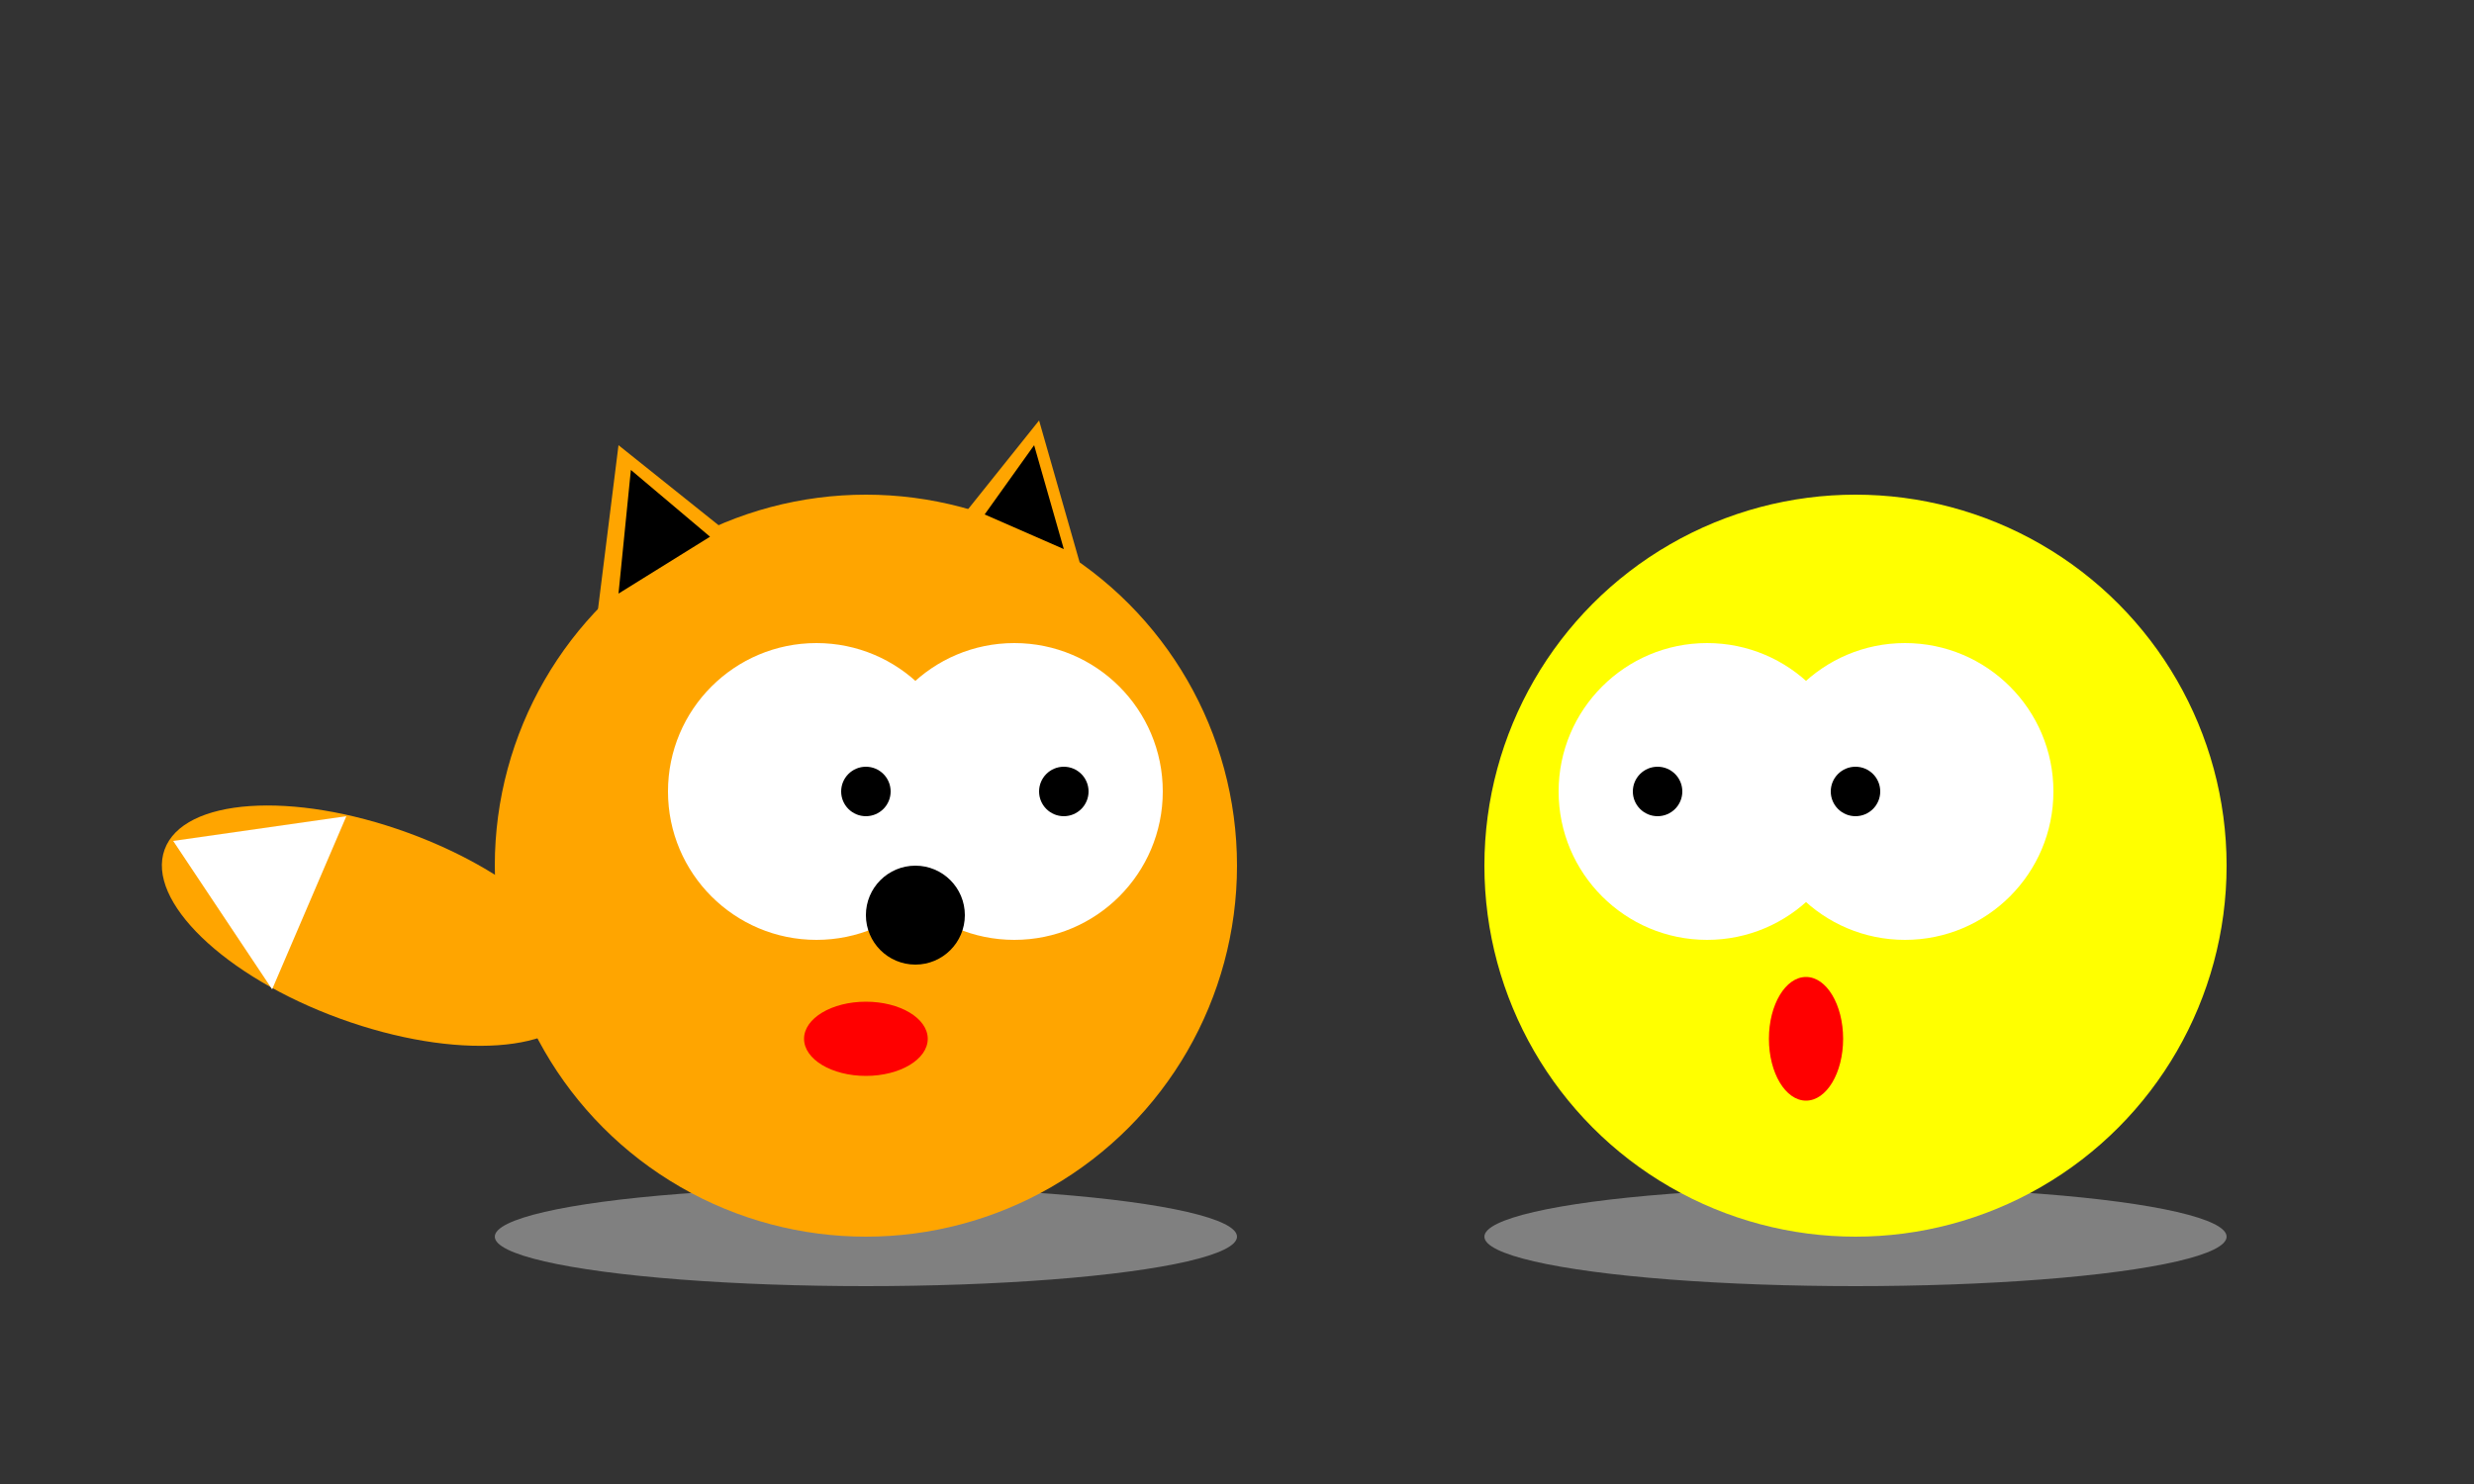 <svg width="1000" height="600" xmlns="http://www.w3.org/2000/svg"> 
                <rect width="100%" height="100%" fill="#333333" stroke="none"/> 
                <ellipse rx="150" ry="20" cx="350" cy="500" fill="grey"></ellipse> 
                <circle r="150" fill="orange" cx="350" cy="350"></circle>
                <circle r="60" fill="white" cx="330" cy="320"></circle>          
                <circle r="60" fill="white" cx="410" cy="320"></circle>
                <circle r="10" fill="black" cx="350" cy="320"></circle>
                <circle r="10" fill="black" cx="430" cy="320"></circle>
                <circle r="20" fill="black" cx="370" cy="370"></circle>
                <ellipse rx="25" ry="15" cx="350" cy="420" fill="red"></ellipse>
                <ellipse rx="90" ry="40" cx="270" cy="300" fill="orange" transform="rotate(20)"></ellipse>
                <polygon points="70,340 140,330 110,400" fill="white"></polygon>
                <polygon points="250,180 240,260 300,220" fill="orange"></polygon>
                <polygon points="420,170 380,220 440,240" fill="orange"></polygon>
                <polygon points="255,190 250,240 287,217" fill="black"></polygon>      
                <polygon points="418,180 398,208 430,222" fill="black"></polygon>

                <ellipse rx="150" ry="20" cx="750" cy="500" fill="grey"></ellipse> 
                <circle r="150" fill="yellow" cx="750" cy="350"></circle>
                <circle r="60" fill="white" cx="690" cy="320"></circle>          
                <circle r="60" fill="white" cx="770" cy="320"></circle>
                <circle r="10" fill="black" cx="670" cy="320"></circle>
                <circle r="10" fill="black" cx="750" cy="320"></circle>
                <ellipse rx="15" ry="25" cx="730" cy="420" fill="red"></ellipse>
            </svg>
